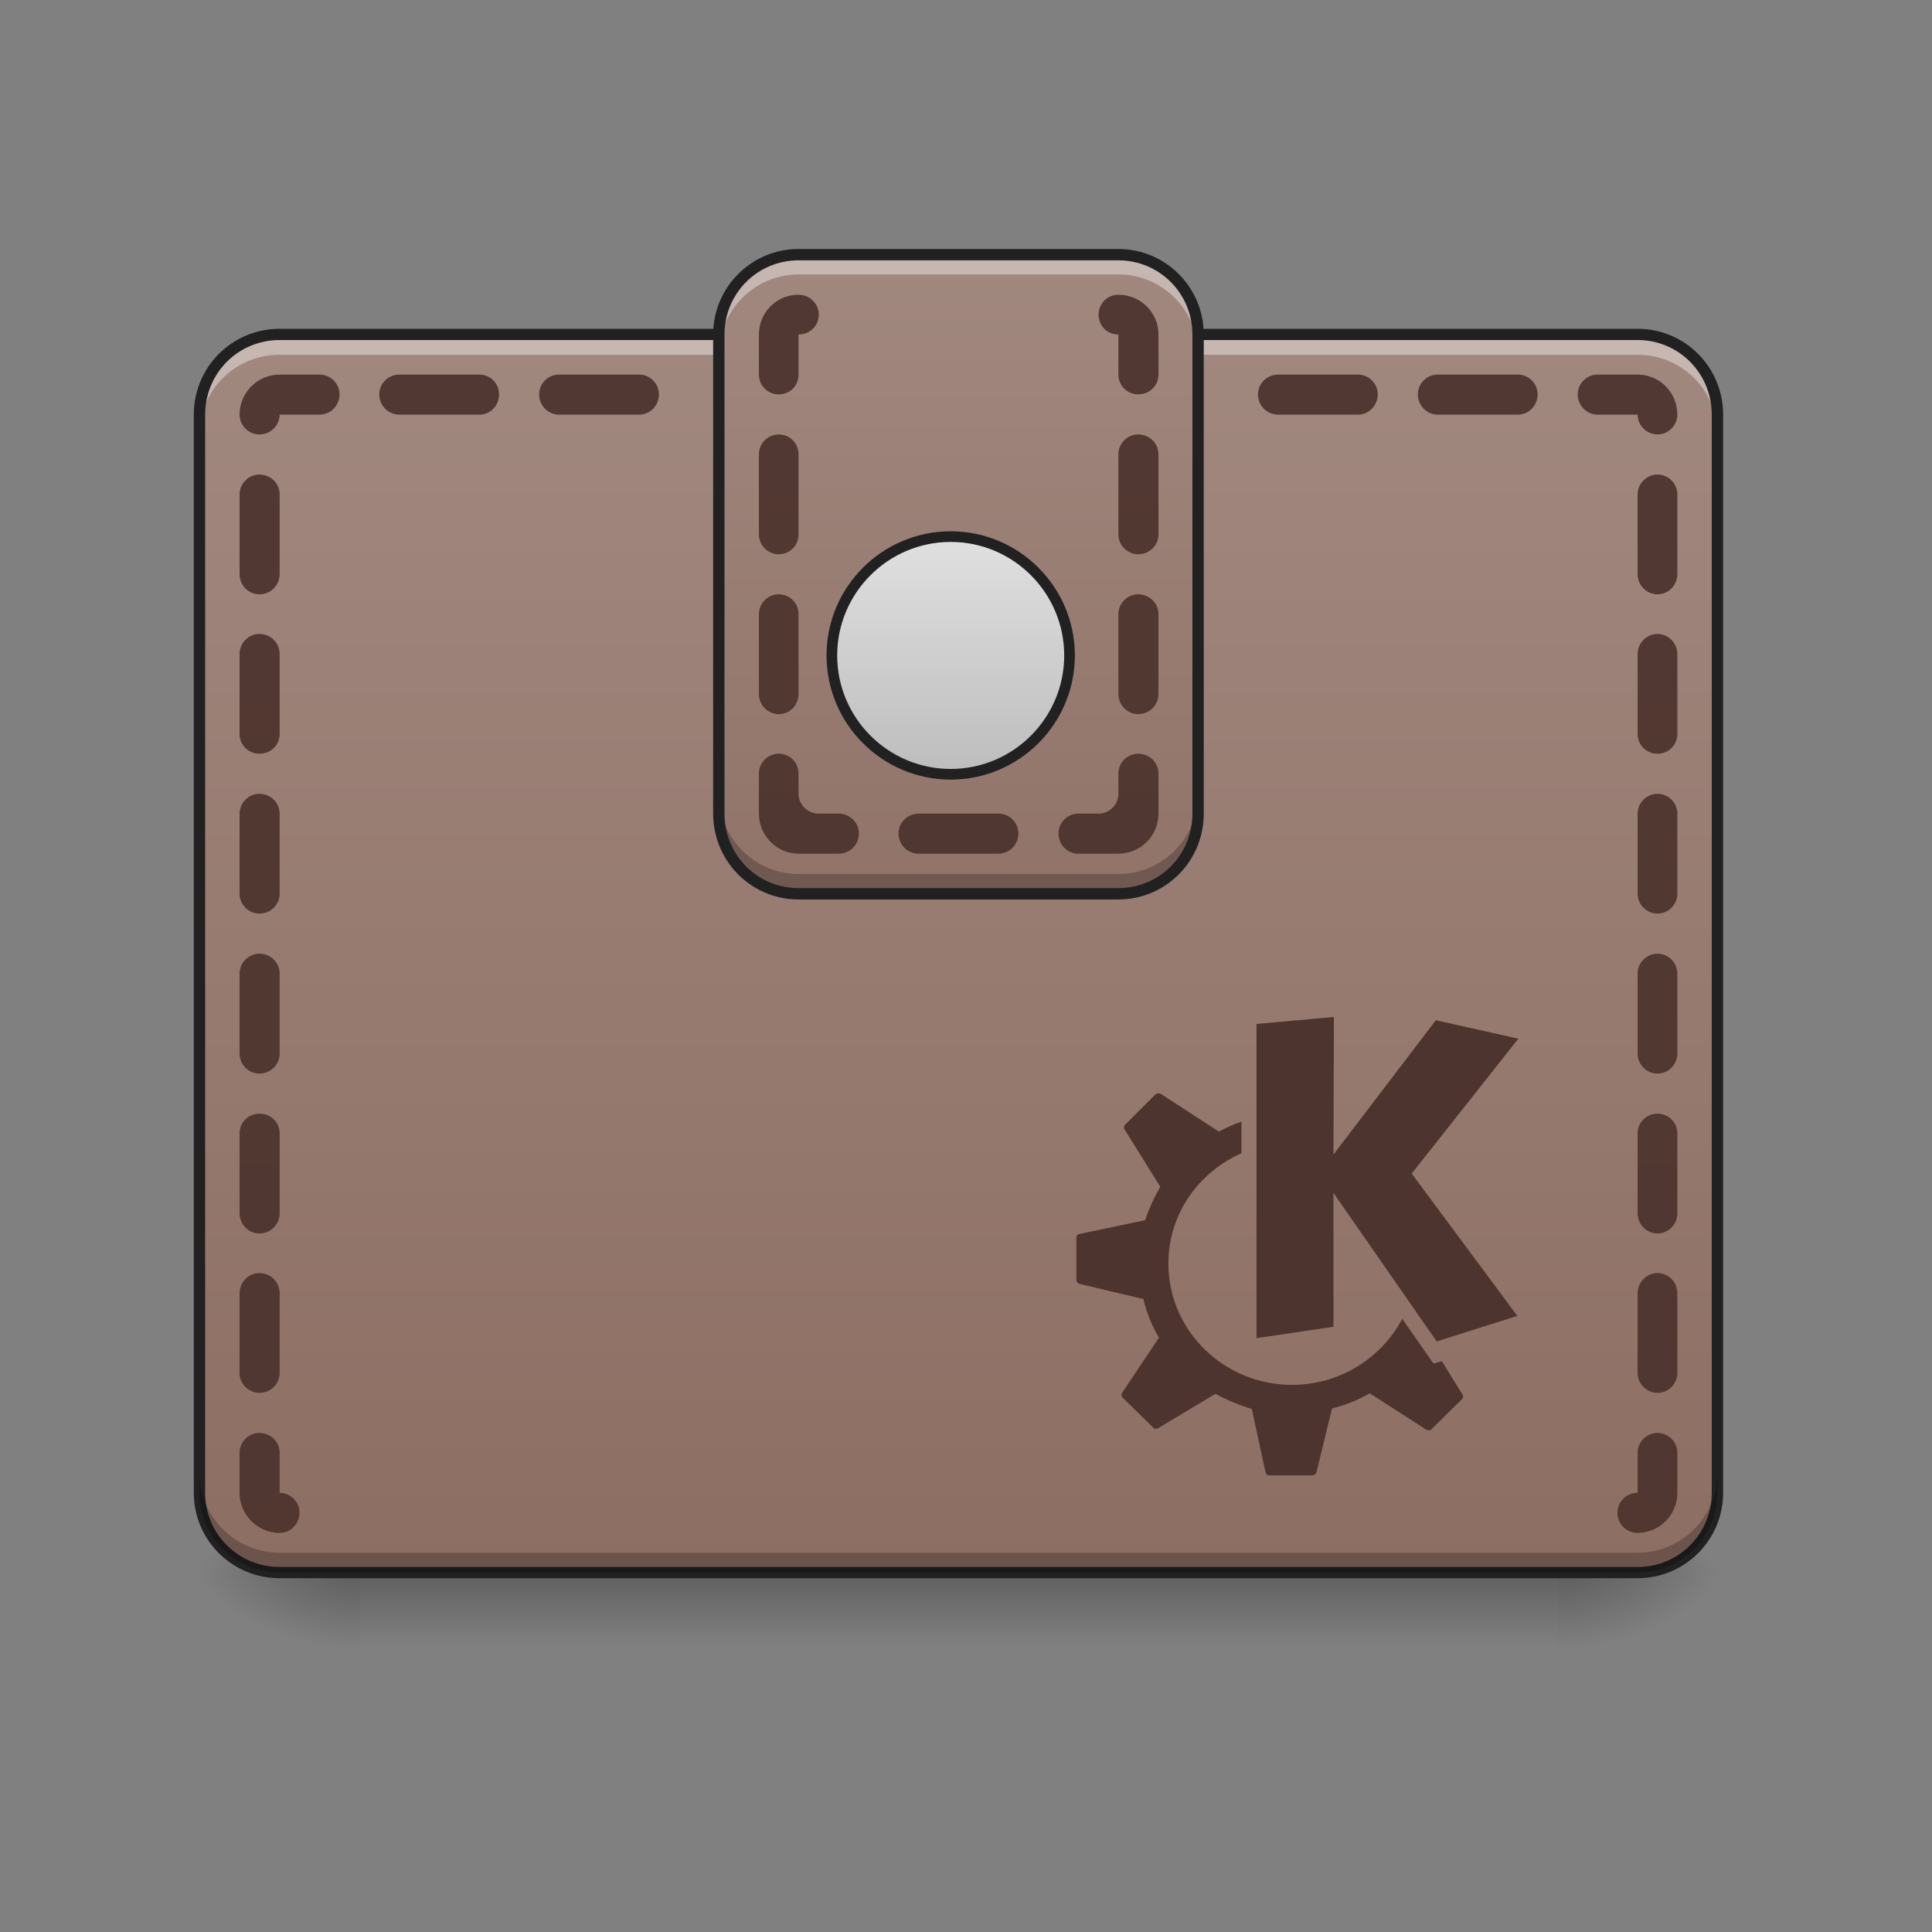 <?xml version="1.0" encoding="UTF-8"?>
<svg xmlns="http://www.w3.org/2000/svg" xmlns:xlink="http://www.w3.org/1999/xlink" width="16pt" height="16pt" viewBox="0 0 16 16" version="1.1">
<rect x="0" y="0" width="16" height="16" fill="#808080" stroke="none"/>
<defs>
<linearGradient id="linear0" gradientUnits="userSpaceOnUse" x1="254" y1="233.5" x2="254" y2="254.667" gradientTransform="matrix(0.031,0,0,0.031,-0,5.727)">
<stop offset="0" style="stop-color:rgb(0%,0%,0%);stop-opacity:0.275;"/>
<stop offset="1" style="stop-color:rgb(0%,0%,0%);stop-opacity:0;"/>
</linearGradient>
<radialGradient id="radial0" gradientUnits="userSpaceOnUse" cx="450.909" cy="189.579" fx="450.909" fy="189.579" r="21.167" gradientTransform="matrix(0,-0.039,-0.07,-0,26.065,30.805)">
<stop offset="0" style="stop-color:rgb(0%,0%,0%);stop-opacity:0.314;"/>
<stop offset="0.222" style="stop-color:rgb(0%,0%,0%);stop-opacity:0.275;"/>
<stop offset="1" style="stop-color:rgb(0%,0%,0%);stop-opacity:0;"/>
</radialGradient>
<radialGradient id="radial1" gradientUnits="userSpaceOnUse" cx="450.909" cy="189.579" fx="450.909" fy="189.579" r="21.167" gradientTransform="matrix(-0,0.039,0.07,0,-10.189,-4.756)">
<stop offset="0" style="stop-color:rgb(0%,0%,0%);stop-opacity:0.314;"/>
<stop offset="0.222" style="stop-color:rgb(0%,0%,0%);stop-opacity:0.275;"/>
<stop offset="1" style="stop-color:rgb(0%,0%,0%);stop-opacity:0;"/>
</radialGradient>
<radialGradient id="radial2" gradientUnits="userSpaceOnUse" cx="450.909" cy="189.579" fx="450.909" fy="189.579" r="21.167" gradientTransform="matrix(-0,-0.039,0.07,-0,-10.189,30.805)">
<stop offset="0" style="stop-color:rgb(0%,0%,0%);stop-opacity:0.314;"/>
<stop offset="0.222" style="stop-color:rgb(0%,0%,0%);stop-opacity:0.275;"/>
<stop offset="1" style="stop-color:rgb(0%,0%,0%);stop-opacity:0;"/>
</radialGradient>
<radialGradient id="radial3" gradientUnits="userSpaceOnUse" cx="450.909" cy="189.579" fx="450.909" fy="189.579" r="21.167" gradientTransform="matrix(0,0.039,-0.07,0,26.065,-4.756)">
<stop offset="0" style="stop-color:rgb(0%,0%,0%);stop-opacity:0.314;"/>
<stop offset="0.222" style="stop-color:rgb(0%,0%,0%);stop-opacity:0.275;"/>
<stop offset="1" style="stop-color:rgb(0%,0%,0%);stop-opacity:0;"/>
</radialGradient>
<linearGradient id="linear1" gradientUnits="userSpaceOnUse" x1="254" y1="201.75" x2="254" y2="-126.333" gradientTransform="matrix(0.031,0,0,0.031,0,6.719)">
<stop offset="0" style="stop-color:rgb(55.294%,43.137%,38.824%);stop-opacity:1;"/>
<stop offset="1" style="stop-color:rgb(63.137%,53.333%,49.804%);stop-opacity:1;"/>
</linearGradient>
<linearGradient id="linear2" gradientUnits="userSpaceOnUse" x1="254" y1="64.167" x2="254" y2="-147.5" gradientTransform="matrix(0.031,0,0,0.031,0,6.719)">
<stop offset="0" style="stop-color:rgb(55.294%,43.137%,38.824%);stop-opacity:1;"/>
<stop offset="1" style="stop-color:rgb(63.137%,53.333%,49.804%);stop-opacity:1;"/>
</linearGradient>
<linearGradient id="linear3" gradientUnits="userSpaceOnUse" x1="254" y1="48.292" x2="254" y2="-4.625" gradientTransform="matrix(0.75,0,0,1.2,63.5,-67.867)">
<stop offset="0" style="stop-color:rgb(74.118%,74.118%,74.118%);stop-opacity:1;"/>
<stop offset="1" style="stop-color:rgb(87.843%,87.843%,87.843%);stop-opacity:1;"/>
</linearGradient>
</defs>
<g id="surface1">
<path style=" stroke:none;fill-rule:nonzero;fill:url(#linear0);" d="M 2.977 13.023 L 12.898 13.023 L 12.898 13.688 L 2.977 13.688 Z M 2.977 13.023 "/>
<path style=" stroke:none;fill-rule:nonzero;fill:url(#radial0);" d="M 12.898 13.023 L 14.223 13.023 L 14.223 12.363 L 12.898 12.363 Z M 12.898 13.023 "/>
<path style=" stroke:none;fill-rule:nonzero;fill:url(#radial1);" d="M 2.977 13.023 L 1.652 13.023 L 1.652 13.688 L 2.977 13.688 Z M 2.977 13.023 "/>
<path style=" stroke:none;fill-rule:nonzero;fill:url(#radial2);" d="M 2.977 13.023 L 1.652 13.023 L 1.652 12.363 L 2.977 12.363 Z M 2.977 13.023 "/>
<path style=" stroke:none;fill-rule:nonzero;fill:url(#radial3);" d="M 12.898 13.023 L 14.223 13.023 L 14.223 13.688 L 12.898 13.688 Z M 12.898 13.023 "/>
<path style=" stroke:none;fill-rule:nonzero;fill:url(#linear1);" d="M 2.316 2.77 L 13.562 2.77 C 13.926 2.77 14.223 3.066 14.223 3.434 L 14.223 12.363 C 14.223 12.727 13.926 13.023 13.562 13.023 L 2.316 13.023 C 1.949 13.023 1.652 12.727 1.652 12.363 L 1.652 3.434 C 1.652 3.066 1.949 2.77 2.316 2.77 Z M 2.316 2.77 "/>
<path style=" stroke:none;fill-rule:nonzero;fill:rgb(100%,100%,100%);fill-opacity:0.392;" d="M 2.316 2.77 C 1.949 2.77 1.652 3.066 1.652 3.434 L 1.652 3.598 C 1.652 3.23 1.949 2.938 2.316 2.938 L 13.562 2.938 C 13.926 2.938 14.223 3.23 14.223 3.598 L 14.223 3.434 C 14.223 3.066 13.926 2.77 13.562 2.77 Z M 2.316 2.77 "/>
<path style=" stroke:none;fill-rule:nonzero;fill:rgb(12.941%,12.941%,12.941%);fill-opacity:1;" d="M 2.316 2.723 C 1.922 2.723 1.605 3.039 1.605 3.434 L 1.605 12.363 C 1.605 12.754 1.922 13.07 2.316 13.07 L 13.562 13.07 C 13.953 13.07 14.27 12.754 14.27 12.363 L 14.27 3.434 C 14.27 3.039 13.953 2.723 13.562 2.723 Z M 2.316 2.816 L 13.562 2.816 C 13.902 2.816 14.176 3.09 14.176 3.434 L 14.176 12.363 C 14.176 12.703 13.902 12.977 13.562 12.977 L 2.316 12.977 C 1.973 12.977 1.699 12.703 1.699 12.363 L 1.699 3.434 C 1.699 3.09 1.973 2.816 2.316 2.816 Z M 2.316 2.816 "/>
<path style=" stroke:none;fill-rule:nonzero;fill:rgb(30.588%,20.392%,18.039%);fill-opacity:0.945;" d="M 2.316 3.102 C 2.137 3.102 1.988 3.246 1.984 3.426 C 1.984 3.426 1.984 3.43 1.984 3.434 C 1.984 3.523 2.059 3.598 2.148 3.598 C 2.242 3.598 2.316 3.523 2.316 3.434 L 2.645 3.434 C 2.738 3.434 2.812 3.359 2.812 3.266 C 2.812 3.176 2.738 3.102 2.645 3.102 Z M 3.309 3.102 C 3.215 3.102 3.141 3.176 3.141 3.266 C 3.141 3.359 3.215 3.434 3.309 3.434 L 3.969 3.434 C 4.062 3.434 4.133 3.359 4.133 3.266 C 4.133 3.176 4.062 3.102 3.969 3.102 Z M 4.629 3.102 C 4.539 3.102 4.465 3.176 4.465 3.266 C 4.465 3.359 4.539 3.434 4.629 3.434 L 5.293 3.434 C 5.383 3.434 5.457 3.359 5.457 3.266 C 5.457 3.176 5.383 3.102 5.293 3.102 Z M 5.953 3.102 L 5.953 3.434 L 6.613 3.434 L 6.613 3.102 Z M 7.277 3.102 L 7.277 3.434 L 7.938 3.434 L 7.938 3.102 Z M 8.602 3.102 L 8.602 3.434 L 9.922 3.434 L 9.922 3.102 Z M 10.586 3.102 C 10.492 3.102 10.418 3.176 10.418 3.266 C 10.418 3.359 10.492 3.434 10.586 3.434 L 11.246 3.434 C 11.336 3.434 11.41 3.359 11.41 3.266 C 11.41 3.176 11.336 3.102 11.246 3.102 Z M 11.906 3.102 C 11.816 3.102 11.742 3.176 11.742 3.266 C 11.742 3.359 11.816 3.434 11.906 3.434 L 12.57 3.434 C 12.66 3.434 12.734 3.359 12.734 3.266 C 12.734 3.176 12.66 3.102 12.57 3.102 Z M 13.23 3.102 C 13.141 3.102 13.066 3.176 13.066 3.266 C 13.066 3.359 13.141 3.434 13.23 3.434 L 13.562 3.434 C 13.562 3.523 13.637 3.598 13.727 3.598 C 13.816 3.598 13.891 3.523 13.891 3.434 C 13.891 3.43 13.891 3.426 13.891 3.426 C 13.887 3.246 13.742 3.102 13.562 3.102 Z M 2.148 3.93 C 2.059 3.93 1.984 4.004 1.984 4.094 L 1.984 4.754 C 1.984 4.848 2.059 4.922 2.148 4.922 C 2.242 4.922 2.316 4.848 2.316 4.754 L 2.316 4.094 C 2.316 4.004 2.242 3.93 2.148 3.93 Z M 13.727 3.93 C 13.637 3.93 13.562 4.004 13.562 4.094 L 13.562 4.754 C 13.562 4.848 13.637 4.922 13.727 4.922 C 13.816 4.922 13.891 4.848 13.891 4.754 L 13.891 4.094 C 13.891 4.004 13.816 3.93 13.727 3.93 Z M 2.148 5.25 C 2.059 5.25 1.984 5.324 1.984 5.418 L 1.984 6.078 C 1.984 6.172 2.059 6.242 2.148 6.242 C 2.242 6.242 2.316 6.172 2.316 6.078 L 2.316 5.418 C 2.316 5.324 2.242 5.25 2.148 5.25 Z M 13.727 5.25 C 13.637 5.25 13.562 5.324 13.562 5.418 L 13.562 6.078 C 13.562 6.172 13.637 6.242 13.727 6.242 C 13.816 6.242 13.891 6.172 13.891 6.078 L 13.891 5.418 C 13.891 5.324 13.816 5.25 13.727 5.25 Z M 2.148 6.574 C 2.059 6.574 1.984 6.648 1.984 6.738 L 1.984 7.402 C 1.984 7.492 2.059 7.566 2.148 7.566 C 2.242 7.566 2.316 7.492 2.316 7.402 L 2.316 6.738 C 2.316 6.648 2.242 6.574 2.148 6.574 Z M 13.727 6.574 C 13.637 6.574 13.562 6.648 13.562 6.738 L 13.562 7.402 C 13.562 7.492 13.637 7.566 13.727 7.566 C 13.816 7.566 13.891 7.492 13.891 7.402 L 13.891 6.738 C 13.891 6.648 13.816 6.574 13.727 6.574 Z M 2.148 7.898 C 2.059 7.898 1.984 7.973 1.984 8.062 L 1.984 8.727 C 1.984 8.816 2.059 8.891 2.148 8.891 C 2.242 8.891 2.316 8.816 2.316 8.727 L 2.316 8.062 C 2.316 7.973 2.242 7.898 2.148 7.898 Z M 13.727 7.898 C 13.637 7.898 13.562 7.973 13.562 8.062 L 13.562 8.727 C 13.562 8.816 13.637 8.891 13.727 8.891 C 13.816 8.891 13.891 8.816 13.891 8.727 L 13.891 8.062 C 13.891 7.973 13.816 7.898 13.727 7.898 Z M 2.148 9.223 C 2.059 9.223 1.984 9.293 1.984 9.387 L 1.984 10.047 C 1.984 10.141 2.059 10.215 2.148 10.215 C 2.242 10.215 2.316 10.141 2.316 10.047 L 2.316 9.387 C 2.316 9.293 2.242 9.223 2.148 9.223 Z M 13.727 9.223 C 13.637 9.223 13.562 9.293 13.562 9.387 L 13.562 10.047 C 13.562 10.141 13.637 10.215 13.727 10.215 C 13.816 10.215 13.891 10.141 13.891 10.047 L 13.891 9.387 C 13.891 9.293 13.816 9.223 13.727 9.223 Z M 2.148 10.543 C 2.059 10.543 1.984 10.617 1.984 10.711 L 1.984 11.371 C 1.984 11.461 2.059 11.535 2.148 11.535 C 2.242 11.535 2.316 11.461 2.316 11.371 L 2.316 10.711 C 2.316 10.617 2.242 10.543 2.148 10.543 Z M 13.727 10.543 C 13.637 10.543 13.562 10.617 13.562 10.711 L 13.562 11.371 C 13.562 11.461 13.637 11.535 13.727 11.535 C 13.816 11.535 13.891 11.461 13.891 11.371 L 13.891 10.711 C 13.891 10.617 13.816 10.543 13.727 10.543 Z M 2.148 11.867 C 2.059 11.867 1.984 11.941 1.984 12.031 L 1.984 12.363 C 1.984 12.543 2.129 12.688 2.305 12.695 C 2.309 12.695 2.309 12.695 2.309 12.695 C 2.309 12.695 2.312 12.695 2.316 12.695 C 2.406 12.695 2.48 12.621 2.48 12.527 C 2.48 12.438 2.406 12.363 2.316 12.363 L 2.316 12.031 C 2.316 11.941 2.242 11.867 2.148 11.867 Z M 13.727 11.867 C 13.637 11.867 13.562 11.941 13.562 12.031 L 13.562 12.363 C 13.469 12.363 13.395 12.438 13.395 12.527 C 13.395 12.621 13.469 12.695 13.562 12.695 C 13.562 12.695 13.566 12.695 13.57 12.695 C 13.75 12.688 13.891 12.543 13.891 12.363 L 13.891 12.031 C 13.891 11.941 13.816 11.867 13.727 11.867 Z M 13.727 11.867 "/>
<path style=" stroke:none;fill-rule:nonzero;fill:url(#linear2);" d="M 6.613 2.109 L 9.262 2.109 C 9.625 2.109 9.922 2.406 9.922 2.77 L 9.922 6.738 C 9.922 7.105 9.625 7.402 9.262 7.402 L 6.613 7.402 C 6.25 7.402 5.953 7.105 5.953 6.738 L 5.953 2.77 C 5.953 2.406 6.25 2.109 6.613 2.109 Z M 6.613 2.109 "/>
<path style=" stroke:none;fill-rule:nonzero;fill:rgb(0%,0%,0%);fill-opacity:0.235;" d="M 2.316 13.023 C 1.949 13.023 1.652 12.73 1.652 12.363 L 1.652 12.199 C 1.652 12.562 1.949 12.859 2.316 12.859 L 13.562 12.859 C 13.926 12.859 14.223 12.562 14.223 12.199 L 14.223 12.363 C 14.223 12.73 13.926 13.023 13.562 13.023 Z M 2.316 13.023 "/>
<path style="fill-rule:nonzero;fill:url(#linear3);stroke-width:2.846;stroke-linecap:round;stroke-linejoin:round;stroke:rgb(12.941%,12.941%,12.941%);stroke-opacity:1;stroke-miterlimit:4;" d="M 253.976 -73.389 C 271.474 -73.389 285.723 -59.14 285.723 -41.642 C 285.723 -24.143 271.474 -9.895 253.976 -9.895 C 236.477 -9.895 222.229 -24.143 222.229 -41.642 C 222.229 -59.14 236.477 -73.389 253.976 -73.389 Z M 253.976 -73.389 " transform="matrix(0.031,0,0,0.031,0,6.719)"/>
<path style=" stroke:none;fill-rule:nonzero;fill:rgb(30.588%,20.392%,18.039%);fill-opacity:0.945;" d="M 6.613 2.441 C 6.613 2.441 6.609 2.441 6.605 2.441 C 6.426 2.445 6.285 2.59 6.285 2.77 L 6.285 3.102 C 6.285 3.195 6.359 3.266 6.449 3.266 C 6.543 3.266 6.613 3.195 6.613 3.102 L 6.613 2.77 C 6.707 2.77 6.781 2.699 6.781 2.605 C 6.781 2.516 6.707 2.441 6.613 2.441 Z M 9.262 2.441 C 9.168 2.441 9.098 2.516 9.098 2.605 C 9.098 2.699 9.168 2.77 9.262 2.77 L 9.262 3.102 C 9.262 3.195 9.336 3.266 9.426 3.266 C 9.52 3.266 9.594 3.195 9.594 3.102 L 9.594 2.77 C 9.594 2.59 9.449 2.445 9.27 2.441 C 9.266 2.441 9.266 2.441 9.262 2.441 Z M 6.449 3.598 C 6.359 3.598 6.285 3.672 6.285 3.762 L 6.285 4.426 C 6.285 4.516 6.359 4.59 6.449 4.59 C 6.543 4.59 6.613 4.516 6.613 4.426 L 6.613 3.762 C 6.613 3.672 6.543 3.598 6.449 3.598 Z M 9.426 3.598 C 9.336 3.598 9.262 3.672 9.262 3.762 L 9.262 4.426 C 9.262 4.516 9.336 4.59 9.426 4.59 C 9.52 4.59 9.594 4.516 9.594 4.426 L 9.594 3.762 C 9.594 3.672 9.52 3.598 9.426 3.598 Z M 6.449 4.922 C 6.359 4.922 6.285 4.996 6.285 5.086 L 6.285 5.746 C 6.285 5.84 6.359 5.914 6.449 5.914 C 6.543 5.914 6.613 5.84 6.613 5.746 L 6.613 5.086 C 6.613 4.996 6.543 4.922 6.449 4.922 Z M 9.426 4.922 C 9.336 4.922 9.262 4.996 9.262 5.086 L 9.262 5.746 C 9.262 5.84 9.336 5.914 9.426 5.914 C 9.52 5.914 9.594 5.84 9.594 5.746 L 9.594 5.086 C 9.594 4.996 9.52 4.922 9.426 4.922 Z M 6.449 6.242 C 6.359 6.242 6.285 6.316 6.285 6.406 L 6.285 6.738 C 6.285 6.922 6.434 7.07 6.613 7.07 L 6.945 7.07 C 7.039 7.07 7.113 6.996 7.113 6.902 C 7.113 6.812 7.039 6.738 6.945 6.738 L 6.781 6.738 C 6.688 6.738 6.613 6.664 6.613 6.574 L 6.613 6.406 C 6.613 6.316 6.543 6.242 6.449 6.242 Z M 9.426 6.242 C 9.336 6.242 9.262 6.316 9.262 6.406 L 9.262 6.574 C 9.262 6.664 9.188 6.738 9.098 6.738 L 8.93 6.738 C 8.84 6.738 8.766 6.812 8.766 6.902 C 8.766 6.996 8.84 7.07 8.93 7.07 L 9.262 7.07 C 9.445 7.07 9.594 6.922 9.594 6.738 L 9.594 6.406 C 9.594 6.316 9.52 6.242 9.426 6.242 Z M 7.609 6.738 C 7.516 6.738 7.441 6.812 7.441 6.902 C 7.441 6.996 7.516 7.07 7.609 7.07 L 8.27 7.07 C 8.359 7.07 8.434 6.996 8.434 6.902 C 8.434 6.812 8.359 6.738 8.27 6.738 Z M 7.609 6.738 "/>
<path style=" stroke:none;fill-rule:nonzero;fill:rgb(100%,100%,100%);fill-opacity:0.392;" d="M 6.613 2.109 C 6.25 2.109 5.953 2.406 5.953 2.77 L 5.953 2.938 C 5.953 2.57 6.25 2.273 6.613 2.273 L 9.262 2.273 C 9.629 2.273 9.922 2.57 9.922 2.938 L 9.922 2.77 C 9.922 2.406 9.629 2.109 9.262 2.109 Z M 6.613 2.109 "/>
<path style=" stroke:none;fill-rule:nonzero;fill:rgb(0%,0%,0%);fill-opacity:0.235;" d="M 6.613 7.402 C 6.25 7.402 5.953 7.105 5.953 6.738 L 5.953 6.574 C 5.953 6.941 6.25 7.238 6.613 7.238 L 9.262 7.238 C 9.629 7.238 9.922 6.941 9.922 6.574 L 9.922 6.738 C 9.922 7.105 9.629 7.402 9.262 7.402 Z M 6.613 7.402 "/>
<path style=" stroke:none;fill-rule:nonzero;fill:rgb(30.588%,20.392%,18.039%);fill-opacity:1;" d="M 11.047 8.422 L 10.406 8.48 L 10.406 11.082 L 11.043 10.988 L 11.043 9.879 L 11.898 11.109 L 12.566 10.898 L 11.691 9.719 L 12.574 8.602 L 11.891 8.449 L 11.043 9.562 Z M 9.59 9.055 C 9.586 9.055 9.578 9.059 9.57 9.062 L 9.32 9.312 C 9.309 9.32 9.305 9.336 9.312 9.352 L 9.609 9.828 C 9.559 9.914 9.516 10.008 9.484 10.105 L 8.941 10.219 C 8.926 10.219 8.914 10.234 8.914 10.25 L 8.914 10.602 C 8.914 10.613 8.926 10.629 8.941 10.633 L 9.469 10.758 C 9.496 10.871 9.539 10.98 9.598 11.078 L 9.293 11.535 C 9.285 11.547 9.285 11.562 9.297 11.574 L 9.551 11.824 C 9.559 11.832 9.574 11.836 9.59 11.828 L 10.066 11.543 C 10.16 11.594 10.262 11.637 10.367 11.668 L 10.48 12.191 C 10.484 12.207 10.496 12.219 10.512 12.219 L 10.867 12.219 C 10.883 12.219 10.898 12.207 10.902 12.195 L 11.031 11.664 C 11.145 11.637 11.246 11.594 11.344 11.539 L 11.812 11.84 C 11.828 11.848 11.844 11.848 11.855 11.836 L 12.105 11.59 C 12.117 11.578 12.121 11.562 12.113 11.551 L 11.941 11.273 L 11.883 11.289 C 11.875 11.293 11.867 11.289 11.863 11.281 C 11.863 11.281 11.754 11.125 11.613 10.922 C 11.441 11.246 11.098 11.469 10.699 11.469 C 10.137 11.469 9.676 11.02 9.676 10.465 C 9.676 10.055 9.926 9.707 10.281 9.551 L 10.281 9.289 C 10.215 9.312 10.152 9.34 10.094 9.371 L 9.613 9.059 C 9.605 9.055 9.598 9.055 9.594 9.055 Z M 9.59 9.055 "/>
<path style=" stroke:none;fill-rule:nonzero;fill:rgb(12.941%,12.941%,12.941%);fill-opacity:1;" d="M 6.613 2.062 C 6.223 2.062 5.906 2.379 5.906 2.77 L 5.906 6.738 C 5.906 7.133 6.223 7.449 6.613 7.449 L 9.262 7.449 C 9.652 7.449 9.969 7.133 9.969 6.738 L 9.969 2.77 C 9.969 2.379 9.652 2.062 9.262 2.062 Z M 6.613 2.156 L 9.262 2.156 C 9.602 2.156 9.875 2.43 9.875 2.77 L 9.875 6.738 C 9.875 7.082 9.602 7.355 9.262 7.355 L 6.613 7.355 C 6.273 7.355 6 7.082 6 6.738 L 6 2.77 C 6 2.43 6.273 2.156 6.613 2.156 Z M 6.613 2.156 "/>
</g>
</svg>
